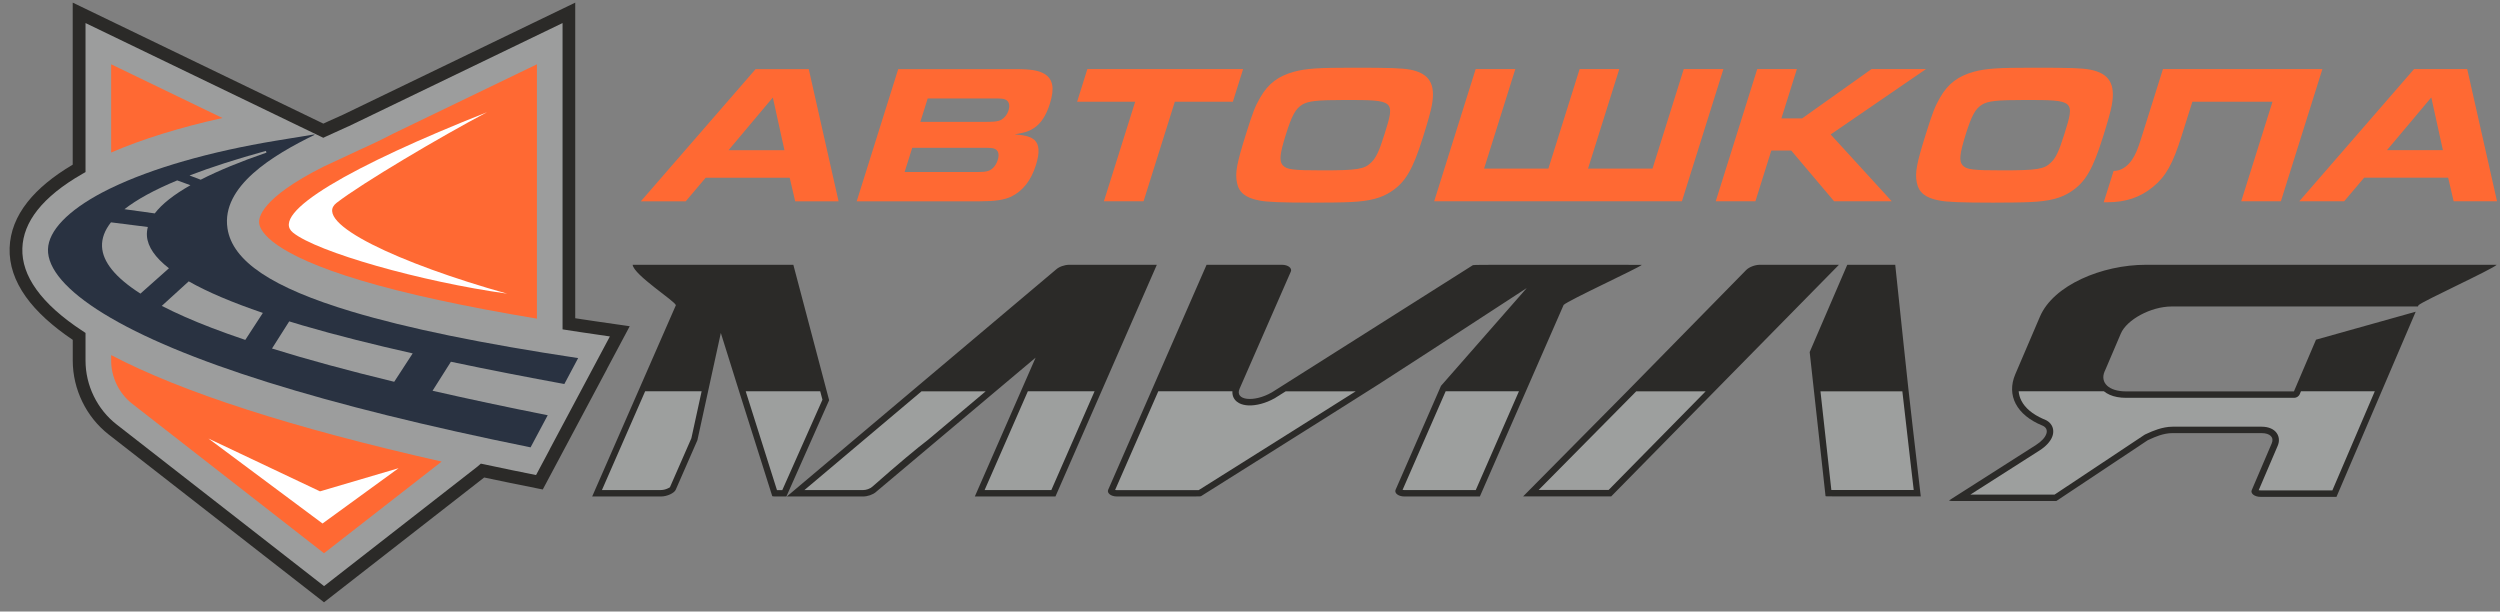 <svg width="139" height="34" viewBox="0 0 139 34" fill="none" xmlns="http://www.w3.org/2000/svg">
<rect x="0" y="0" width="139" height="34" fill="#808080" stroke="none"/>
<g clip-path="url(#clip0_88_4326)">
<path fill-rule="evenodd" clip-rule="evenodd" d="M30.877 25.149L33.56 20.118L34.462 18.422L33.05 18.219C32.567 18.148 32.095 18.077 31.632 18.004V0.714L19.22 6.705C19.102 6.759 18.985 6.812 18.867 6.865C18.565 6.999 18.272 7.131 17.98 7.268L17.665 7.116L4.402 0.716V9.363C2.125 10.666 0.945 12.157 0.892 13.8C0.84 15.493 2.02 17.142 4.402 18.706V20.047C4.402 21.538 5.1 22.973 6.265 23.881L18.017 33.039L26.785 26.206L26.832 26.163C27.887 26.389 28.875 26.591 29.992 26.815L30.88 25.151L30.877 25.149Z" fill="#9C9D9D"/>
<path fill-rule="evenodd" clip-rule="evenodd" d="M30.565 24.979L33.91 18.706C33.368 18.628 32.828 18.549 32.285 18.468L31.278 18.313V1.282L19.37 7.027H19.363L18.563 7.39C18.408 7.461 18.263 7.527 18.125 7.59L17.975 7.661C13.57 5.534 9.163 3.409 4.755 1.282V9.568L4.573 9.672C3.475 10.301 2.645 10.97 2.085 11.678C1.548 12.357 1.265 13.07 1.243 13.81C1.218 14.573 1.478 15.336 2.018 16.089C2.578 16.873 3.438 17.646 4.593 18.404L4.755 18.511V20.045C4.755 20.737 4.915 21.414 5.213 22.023C5.51 22.634 5.94 23.176 6.48 23.597L18.018 32.588L26.553 25.937L26.735 25.778L26.905 25.813C27.48 25.935 27.988 26.044 28.458 26.14C28.815 26.214 29.263 26.305 29.805 26.412L30.568 24.982L30.565 24.979ZM33.75 20.514L30.178 27.215L29.923 27.165C29.463 27.073 28.943 26.967 28.318 26.84C27.815 26.736 27.355 26.64 26.92 26.549L18.015 33.488L6.048 24.163C5.42 23.673 4.92 23.044 4.578 22.34C4.233 21.632 4.045 20.846 4.045 20.045V18.896C2.898 18.123 2.028 17.327 1.443 16.51C0.81 15.625 0.505 14.715 0.535 13.787C0.565 12.884 0.898 12.03 1.533 11.229C2.115 10.493 2.953 9.801 4.043 9.155V0.146L17.978 6.873L18.27 6.738L19.065 6.381L31.983 0.146V17.694L32.385 17.755L33.098 17.862L35.013 18.138L33.748 20.511L33.75 20.514Z" fill="#2B2A28"/>
<path fill-rule="evenodd" clip-rule="evenodd" d="M24.048 21.726C26.028 22.177 28.163 22.634 30.453 23.087L29.5 24.873C17.968 22.537 9.985 20.037 5.75 17.431C3.698 16.168 2.633 14.931 2.668 13.853C2.7 12.834 3.768 11.718 5.673 10.709C5.8 10.643 5.933 10.575 6.065 10.509L6.178 10.456C8.458 9.353 11.685 8.425 15.353 7.821L17.49 7.471L17.475 7.504C15.19 8.62 12.29 10.354 12.648 12.7C12.925 14.525 15.123 15.993 19.558 17.324C22.66 18.255 26.793 19.104 32.145 19.91L31.378 21.351C29.43 20.993 27.263 20.577 25.07 20.113L24.048 21.729V21.726Z" fill="#293241"/>
<path fill-rule="evenodd" clip-rule="evenodd" d="M6.18 19.743C10.117 21.81 16.272 23.792 24.555 25.664L18.015 30.76L7.347 22.446C6.617 21.875 6.18 20.978 6.18 20.045V19.743Z" fill="#FF6933"/>
<path fill-rule="evenodd" clip-rule="evenodd" d="M6.18 8.478V3.574L12.367 6.561C10.012 7.081 7.902 7.735 6.18 8.48V8.478Z" fill="#FF6933"/>
<path fill-rule="evenodd" clip-rule="evenodd" d="M29.85 17.717C25.818 17.045 22.538 16.333 20.065 15.592C15.173 14.127 14.48 12.889 14.41 12.425C14.363 12.121 14.498 11.023 17.98 9.269L19.968 8.343C20.555 8.077 21.168 7.793 21.85 7.436L29.853 3.574V17.717H29.85Z" fill="#FF6933"/>
<path fill-rule="evenodd" clip-rule="evenodd" d="M14.815 8.486L14.785 8.389C13.145 8.843 11.73 9.297 10.538 9.756L11.158 9.992C12.138 9.49 13.358 8.988 14.815 8.486ZM16.08 17.869L15.123 19.378C17.083 19.989 19.35 20.605 21.918 21.227L22.945 19.649C20.81 19.168 18.708 18.645 16.813 18.09C16.563 18.017 16.32 17.943 16.083 17.869H16.08ZM13.638 18.899L14.615 17.398C12.9 16.815 11.525 16.229 10.493 15.643L8.995 17.007C9.783 17.413 10.71 17.824 11.778 18.232C12.355 18.453 12.975 18.676 13.638 18.899ZM5.673 13.709C5.655 13.252 5.82 12.806 6.17 12.362L8.22 12.621C8.175 12.788 8.158 12.958 8.17 13.126C8.215 13.721 8.625 14.317 9.393 14.916L7.808 16.325C6.423 15.441 5.708 14.563 5.673 13.706V13.709ZM6.92 11.632L8.605 11.865C9 11.346 9.663 10.823 10.588 10.298L9.853 10.03C8.583 10.557 7.608 11.092 6.918 11.632H6.92Z" fill="#9C9D9D"/>
<path fill-rule="evenodd" clip-rule="evenodd" d="M22.162 26.031L17.792 27.319L11.587 24.381L17.932 29.107L22.162 26.031Z" fill="white"/>
<path fill-rule="evenodd" clip-rule="evenodd" d="M18.71 11.282C20.12 10.187 24.515 7.59 27.078 6.239C19.532 9.223 14.95 11.85 16.29 12.933C17.63 14.015 23.395 15.661 28.198 16.328C22.235 14.659 17.3 12.38 18.71 11.282Z" fill="white"/>
<path fill-rule="evenodd" clip-rule="evenodd" d="M54.203 27.605H58.683L64.32 14.722H59.45C59.188 14.722 58.888 14.831 58.723 14.979C58.715 14.984 48.655 23.468 43.748 27.605H47.983C48.238 27.605 48.535 27.502 48.705 27.354C48.86 27.218 47.395 28.457 57.58 19.885C55.96 23.587 56.023 23.445 54.2 27.605H54.203ZM119.315 14.722H138.818C138.573 14.976 134.69 16.746 134.468 16.971L134.438 17.04H120.753C119.575 17.04 118.245 17.783 117.92 18.541C116.688 21.424 117.11 20.445 117.015 20.653C116.75 21.284 117.26 21.761 118.2 21.761H127.543C127.97 20.759 127.695 21.406 128.77 18.886C130.35 18.442 132.735 17.775 134.313 17.331L129.908 27.626H125.695C125.33 27.626 125.123 27.423 125.195 27.256L126.308 24.652C126.45 24.317 126.218 24.081 125.74 24.081H120.795C120.285 24.078 119.783 24.309 119.568 24.408L119.41 24.479C119.17 24.639 114.548 27.715 114.335 27.854H108.503C108.43 27.854 108.39 27.839 108.37 27.821L113.205 24.738C113.818 24.347 114 23.845 113.553 23.66C112.123 23.077 111.548 21.984 112.05 20.808L113.423 17.6C114.17 15.856 116.87 14.722 119.31 14.722H119.315ZM89.583 27.6C90.355 26.814 101.548 15.432 102.245 14.722H97.853C97.58 14.722 97.253 14.847 97.09 15.011C89.585 22.664 91.31 20.914 84.685 27.6H89.58H89.583ZM105.375 14.722C106.22 22.737 106.008 20.813 106.795 27.6C101.163 27.6 101.583 27.605 101.5 27.585L100.618 19.575C101.765 16.908 101.298 17.993 102.708 14.722H105.375ZM62.11 27.605C61.745 27.605 61.54 27.403 61.613 27.235L67.085 14.722H71.275C71.64 14.722 71.845 14.925 71.773 15.093L68.92 21.614C68.638 22.263 69.713 22.387 70.7 21.824C70.77 21.784 70.198 22.144 81.893 14.743C82.018 14.71 83.803 14.725 91.288 14.725C91.125 14.89 87.183 16.705 86.938 16.954C86.703 17.494 82.538 27.015 82.28 27.605H78.09C77.725 27.605 77.52 27.403 77.593 27.235L80.12 21.452C83.21 17.927 82.23 19.046 84.888 16.015C74.725 22.628 79.098 19.834 66.78 27.585C66.668 27.613 66.97 27.605 62.113 27.605H62.11ZM43.725 27.605C43.055 27.605 43.018 27.61 42.938 27.588C40.735 20.628 41.403 22.745 40.078 18.513C39.925 19.213 38.938 23.739 38.775 24.477L37.568 27.235C37.495 27.403 37.113 27.605 36.748 27.605H32.925C32.993 27.448 37.495 17.164 37.578 16.971C37.555 16.756 35.235 15.288 35.175 14.722H44.11L46.1 22.253C44.715 25.372 45.5 23.602 43.723 27.605H43.725Z" fill="#2B2A28"/>
<path fill-rule="evenodd" clip-rule="evenodd" d="M35.627 11.193H38.127L39.235 9.882H43.907L44.212 11.193H46.625L44.967 3.843H42.012L35.63 11.193H35.627ZM40.507 8.351L42.97 5.42L43.615 8.351H40.507ZM47.632 11.193H54.477C55.315 11.193 55.817 11.117 56.207 10.94C56.857 10.63 57.325 10.047 57.597 9.178C57.812 8.495 57.79 8.042 57.522 7.788C57.317 7.611 57.052 7.524 56.417 7.469C56.967 7.38 57.207 7.304 57.48 7.126C57.875 6.873 58.167 6.421 58.372 5.77C58.642 4.91 58.552 4.403 58.07 4.106C57.747 3.919 57.327 3.843 56.48 3.843H49.94L47.632 11.193ZM51.172 6.774L51.58 5.473H55.23C55.652 5.473 55.76 5.483 55.885 5.529C56.097 5.618 56.167 5.838 56.075 6.135C55.995 6.388 55.825 6.586 55.62 6.685C55.457 6.751 55.3 6.774 54.875 6.774H51.17H51.172ZM50.297 9.56L50.72 8.217H54.61C55.1 8.217 55.182 8.227 55.3 8.272C55.512 8.361 55.572 8.582 55.472 8.901C55.375 9.21 55.175 9.431 54.935 9.507C54.78 9.55 54.69 9.563 54.245 9.563H50.3L50.297 9.56ZM61.377 11.191H63.582L65.32 5.658H68.547L69.117 3.84H60.457L59.887 5.658H63.115L61.377 11.191ZM75.215 3.764C77.3 3.764 77.935 3.787 78.417 3.873C79.47 4.084 79.83 4.667 79.612 5.846C79.562 6.142 79.397 6.738 79.117 7.631C78.56 9.406 78.15 10.121 77.367 10.638C76.815 11.013 76.152 11.188 75.085 11.234C74.687 11.257 73.717 11.267 73.01 11.267C71.282 11.267 70.412 11.234 70.005 11.145C69.245 11.001 68.875 10.694 68.775 10.154C68.662 9.614 68.767 9.074 69.272 7.466C69.66 6.231 69.777 5.924 70.065 5.427C70.517 4.644 71.072 4.226 71.962 3.985C72.627 3.807 73.302 3.764 75.215 3.764ZM74.825 5.559C73.205 5.559 72.742 5.615 72.395 5.823C72.03 6.054 71.827 6.419 71.495 7.476C71.155 8.556 71.117 8.952 71.317 9.185C71.535 9.429 71.88 9.472 73.542 9.472C75.445 9.472 75.855 9.406 76.217 9.053C76.507 8.79 76.68 8.414 76.987 7.433C77.57 5.582 77.542 5.559 74.827 5.559H74.825ZM93.515 11.191L95.822 3.84H93.617L91.88 9.373H88.295L90.032 3.84H87.827L86.09 9.373H82.515L84.252 3.84H82.047L79.74 11.191H93.517H93.515ZM95.395 11.191L97.702 3.84H99.907L99.045 6.584H100.197L104.057 3.84H107.087L101.785 7.476L105.182 11.191H101.977L99.592 8.369H98.485L97.6 11.191H95.395ZM113.015 3.764C111.102 3.764 110.427 3.807 109.762 3.985C108.872 4.228 108.315 4.647 107.865 5.427C107.58 5.924 107.46 6.231 107.072 7.466C106.567 9.074 106.462 9.614 106.575 10.154C106.677 10.694 107.047 11.003 107.807 11.145C108.215 11.234 109.085 11.267 110.812 11.267C111.517 11.267 112.49 11.257 112.887 11.234C113.955 11.191 114.62 11.013 115.17 10.638C115.952 10.121 116.362 9.403 116.92 7.631C117.2 6.738 117.365 6.142 117.415 5.846C117.632 4.667 117.272 4.084 116.22 3.873C115.737 3.784 115.102 3.764 113.017 3.764H113.015ZM112.625 5.559C115.34 5.559 115.367 5.582 114.785 7.433C114.477 8.414 114.305 8.79 114.015 9.053C113.655 9.406 113.242 9.472 111.34 9.472C109.677 9.472 109.332 9.429 109.115 9.185C108.915 8.954 108.955 8.556 109.292 7.476C109.625 6.419 109.825 6.054 110.192 5.823C110.54 5.613 111.002 5.559 112.622 5.559H112.625ZM121.895 5.658L121.295 7.565C120.802 9.129 120.415 9.814 119.7 10.397C118.985 10.98 118.185 11.246 117.162 11.246H116.967L117.515 9.505C117.895 9.505 118.255 9.294 118.53 8.899C118.727 8.612 118.855 8.315 119.062 7.654L120.26 3.84H129.125L126.817 11.191H124.612L126.35 5.658H121.895ZM127.837 11.191H130.337L131.445 9.88H136.117L136.422 11.191H138.835L137.177 3.84H134.222L127.84 11.191H127.837ZM132.717 8.348L135.18 5.417L135.825 8.348H132.717Z" fill="#FF6933"/>
<path fill-rule="evenodd" clip-rule="evenodd" d="M60.858 21.756H57.148L54.745 27.246H58.455L60.858 21.756ZM54.805 21.756L51.62 24.436C50.943 24.956 49.943 25.788 48.54 27.028L48.498 27.063L48.41 27.129C48.368 27.154 48.315 27.177 48.26 27.198C48.168 27.231 48.07 27.248 47.983 27.248H44.725L51.235 21.759H54.8L54.805 21.756ZM45.605 21.756H41.463L41.505 21.896L43.2 27.251H43.398H43.495L45.728 22.225L45.605 21.759V21.756ZM39.008 21.756H35.87L33.468 27.246H36.748C36.873 27.246 36.998 27.213 37.103 27.167C37.188 27.129 37.243 27.099 37.248 27.091L38.44 24.368L39.01 21.759L39.008 21.756Z" fill="#9D9F9E"/>
<path fill-rule="evenodd" clip-rule="evenodd" d="M64.397 21.756H68.522C68.517 21.822 68.522 21.888 68.535 21.952C68.578 22.16 68.707 22.314 68.897 22.416C69.043 22.492 69.225 22.535 69.427 22.542C69.832 22.555 70.365 22.428 70.868 22.144H70.875C70.875 22.144 70.9 22.127 70.91 22.119C70.963 22.086 71.095 22.005 71.483 21.759H75.375C74.453 22.342 73.328 23.049 71.595 24.14L66.647 27.251H66.325C66.032 27.253 65.53 27.253 64.647 27.253C62.752 27.253 64.588 27.253 62.11 27.253C62.068 27.253 62.032 27.248 62 27.243L64.397 21.764V21.756ZM80.375 21.756H84.453L82.052 27.248H78.093C78.05 27.248 78.015 27.243 77.983 27.238L80.377 21.759L80.375 21.756Z" fill="#9D9F9E"/>
<path fill-rule="evenodd" clip-rule="evenodd" d="M94.833 21.757H90.975L90.708 22.028C89.608 23.144 88.545 24.216 86.283 26.501L85.548 27.241H89.44L94.835 21.757H94.833ZM105.77 21.757H101.218L101.823 27.244H101.968C102.298 27.244 102.878 27.244 103.908 27.244H106.403L106.205 25.545C105.995 23.729 105.885 22.786 105.77 21.754V21.757Z" fill="#9D9F9E"/>
<path fill-rule="evenodd" clip-rule="evenodd" d="M127.93 21.756H132.038L129.68 27.266H125.698C125.653 27.266 125.615 27.261 125.583 27.256L126.635 24.797C126.685 24.682 126.708 24.573 126.708 24.469C126.708 24.32 126.663 24.185 126.578 24.069C126.503 23.965 126.395 23.881 126.263 23.823C126.12 23.759 125.945 23.724 125.745 23.724H120.8C120.503 23.724 120.215 23.79 119.97 23.869C119.725 23.947 119.54 24.033 119.428 24.084L119.27 24.155C119.253 24.163 119.238 24.173 119.223 24.183L114.235 27.499H109.553L113.4 25.045C113.755 24.819 113.998 24.548 114.1 24.292C114.143 24.185 114.163 24.076 114.16 23.97V23.965C114.158 23.846 114.123 23.732 114.06 23.63C113.98 23.501 113.858 23.399 113.69 23.328L113.59 23.288C113.003 23.029 112.595 22.682 112.39 22.281C112.305 22.116 112.255 21.941 112.238 21.756H116.978C117.073 21.832 117.183 21.901 117.308 21.954C117.553 22.061 117.858 22.119 118.205 22.119H127.548C127.705 22.119 127.84 22.015 127.885 21.87L127.933 21.756H127.93Z" fill="#9D9F9E"/>
</g>
<defs>
<clipPath id="clip0_88_4326">
<rect width="139" height="34" fill="white"/>
</clipPath>
</defs>
</svg>
